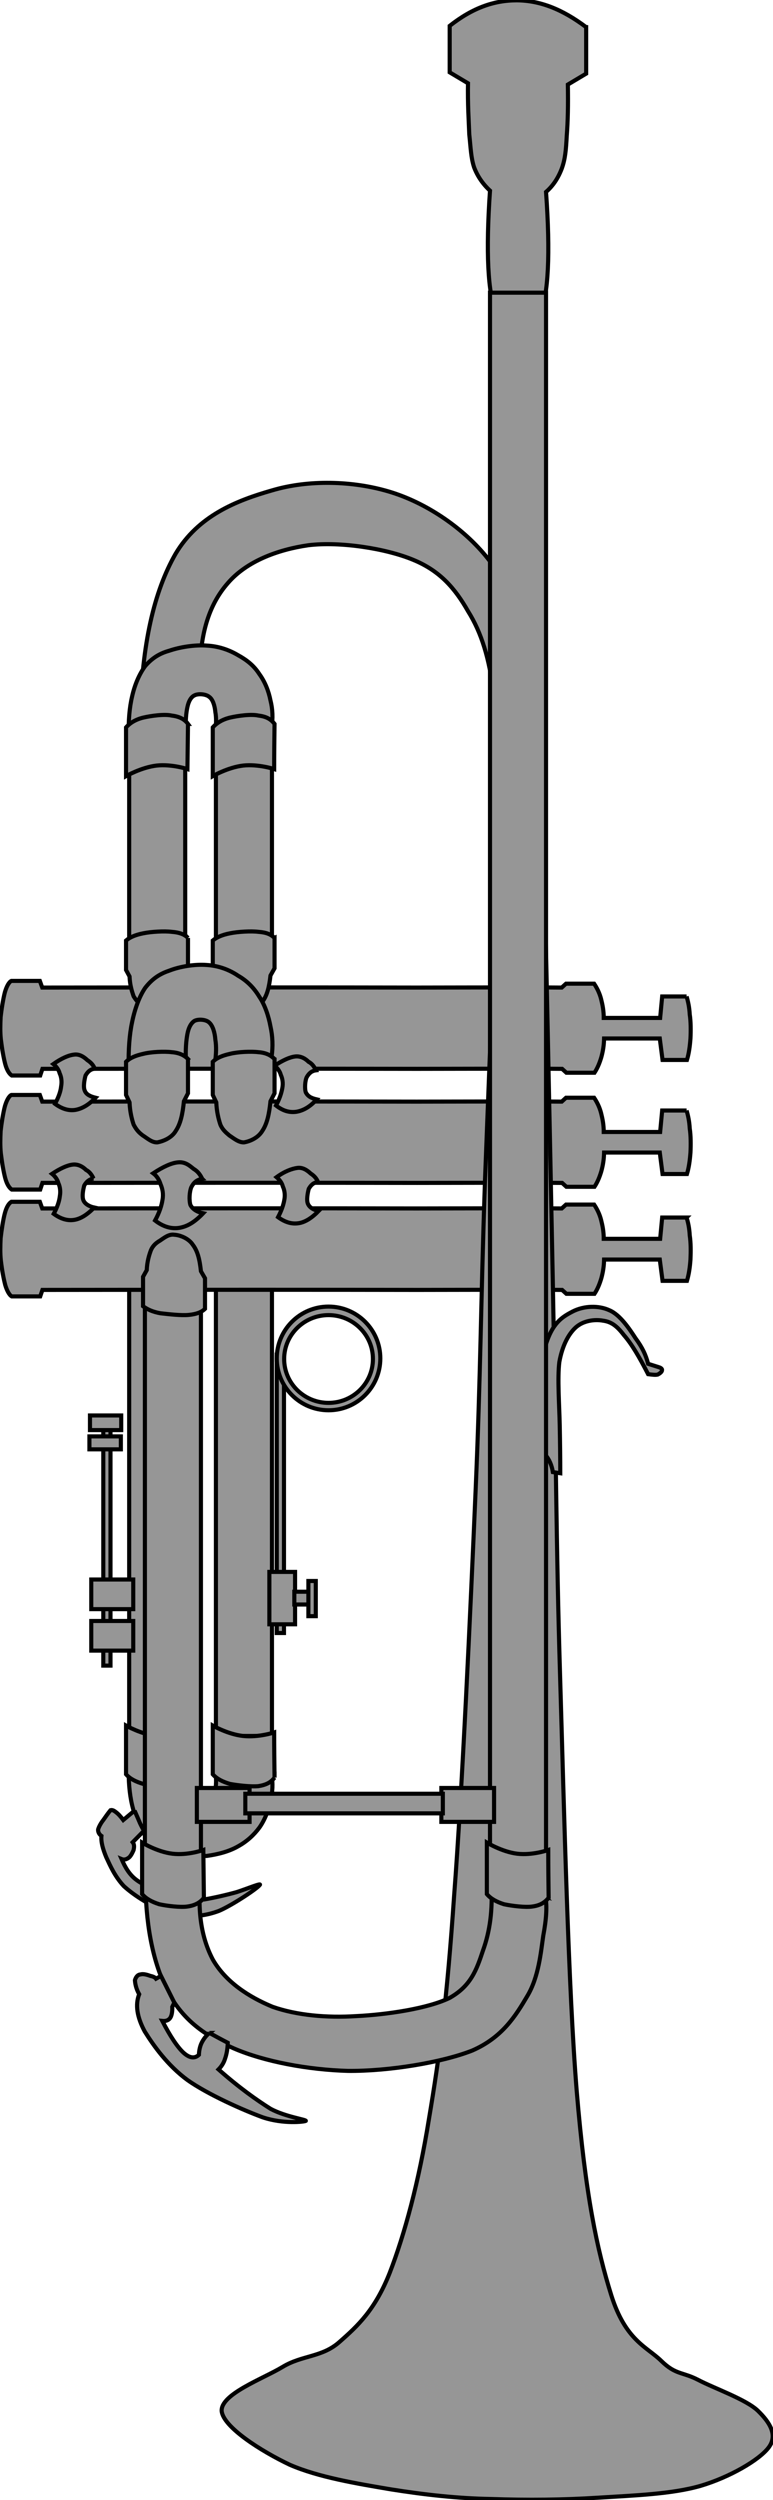 <?xml version="1.0" encoding="UTF-8" standalone="no"?>
<!-- Created with Inkscape (http://www.inkscape.org/) -->

<svg
   xmlns:dc="http://purl.org/dc/elements/1.1/"
   xmlns:cc="http://creativecommons.org/ns#"
   xmlns:rdf="http://www.w3.org/1999/02/22-rdf-syntax-ns#"
   xmlns:svg="http://www.w3.org/2000/svg"
   xmlns="http://www.w3.org/2000/svg"
   xmlns:sodipodi="http://sodipodi.sourceforge.net/DTD/sodipodi-0.dtd"
   xmlns:inkscape="http://www.inkscape.org/namespaces/inkscape"
   version="1.0"
   width="150.47"
   height="486.089"
   viewBox="0 0 150.47 486.089"
   id="Layer_1"
   xml:space="preserve"
   inkscape:version="0.48.0 r9654"
   sodipodi:docname="trumpet.svg"><sodipodi:namedview
   pagecolor="#ffffff"
   bordercolor="#666666"
   borderopacity="1"
   objecttolerance="10"
   gridtolerance="10"
   guidetolerance="10"
   inkscape:pageopacity="0"
   inkscape:pageshadow="2"
   inkscape:window-width="1218"
   inkscape:window-height="778"
   id="namedview117"
   showgrid="false"
   fit-margin-top="0"
   fit-margin-left="0"
   fit-margin-right="0"
   fit-margin-bottom="0"
   inkscape:zoom="1.0493805"
   inkscape:cx="6.6162339"
   inkscape:cy="247.9584"
   inkscape:window-x="1272"
   inkscape:window-y="495"
   inkscape:window-maximized="1"
   inkscape:current-layer="Layer_1" /><defs
   id="defs228" />


<g
   id="g5"
   transform="matrix(0,1,-1,0,150.425,0.044)"
   style="fill:#969696;fill-opacity:1;stroke:#000000;stroke-opacity:1;stroke-width:0.8;stroke-miterlimit:4;stroke-dasharray:none">
	<path
   d="m 129.906,111.491 c -7.164,-0.144 -12.6,-1.907 -16.596,-5.436 -4.212,-3.636 -6.48,-9.648 -7.344,-15.66 -0.756,-6.228 0.648,-15.156 2.844,-20.411 2.124,-5.184 5.544,-8.136 9.972,-10.656 4.248,-2.664 9.216,-4.14 15.876,-4.968 6.624,-0.9 14.616,-1.116 23.976,-0.504 l 0,0 -2.376,-7.344 0,0 c -10.656,-1.08 -19.944,-0.936 -28.008,0.72 -8.208,1.512 -14.904,4.212 -20.376,8.784 -5.544,4.644 -10.26,11.664 -12.348,18.72 -2.088,7.02 -2.34,15.623 -0.216,22.751 1.98,6.948 4.932,14.364 12.312,18.757 7.344,4.212 17.604,6.552 31.32,6.876 l 0,0 c -2.988,-3.852 -6.012,-7.74 -9.036,-11.629 l 0,0 z"
   style="fill-rule:evenodd;stroke:#000000;stroke-width:0.8;stroke-miterlimit:4;fill:#969696;fill-opacity:1;stroke-opacity:1;stroke-dasharray:none"
   id="path7"
   inkscape:connector-curvature="0" />
	<path
   d="m 5.238,36.324 9.036,0 2.124,3.564 0,0 c 3.96,-0.072 7.236,0 9.972,0.216 2.7,0.144 4.5,0.288 6.372,0.972 1.8,0.684 3.312,1.656 4.536,3.06 l 0,0 c 12.06,-0.864 19.944,-0.468 23.94,1.188 3.852,1.584 3.816,6.84 -0.252,8.532 -4.104,1.62 -11.988,2.016 -23.94,1.188 l 0,0 c -1.224,1.332 -2.736,2.412 -4.536,3.096 -1.872,0.612 -3.672,0.648 -6.372,0.936 -2.736,0.108 -6.012,0.324 -9.972,0.252 l 0,0 -2.124,3.564 -9.036,0 0,0 C 1.53,58.5 0.018,54.324 0.018,49.824 c 0.036,-4.536 1.728,-8.856 5.22,-13.5 l 0,0 z"
   style="fill-rule:evenodd;stroke:#000000;stroke-width:0.8;stroke-miterlimit:4;fill:#969696;fill-opacity:1;stroke-opacity:1;stroke-dasharray:none"
   id="path9"
   inkscape:connector-curvature="0" />
	<polygon
   points="246.295,97.487 246.295,97.487 337.482,97.487 337.482,108.396 246.295,108.396 "
   style="fill-rule:evenodd;stroke:#000000;stroke-width:0.8;stroke-miterlimit:4;fill:#969696;fill-opacity:1;stroke-opacity:1;stroke-dasharray:none"
   id="polygon11" />
	<polygon
   points="246.295,114.372 246.295,114.372 337.482,114.372 337.482,125.279 246.295,125.279 "
   style="fill-rule:evenodd;stroke:#000000;stroke-width:0.8;stroke-miterlimit:4;fill:#969696;fill-opacity:1;stroke-opacity:1;stroke-dasharray:none"
   id="polygon13" />
	<path
   d="m 344.934,97.56 c 1.764,-0.288 3.457,-0.216 5.221,0.216 1.691,0.36 3.635,1.08 5.148,2.16 1.402,1.044 2.664,2.376 3.635,4.141 0.973,1.691 1.549,3.779 1.873,6.119 0.035,2.269 -0.289,5.221 -0.973,7.309 -0.684,1.943 -1.584,3.348 -2.988,4.644 -1.619,1.116 -3.635,2.017 -5.904,2.557 -2.303,0.54 -4.824,0.72 -7.703,0.684 l 0,0 0.9,-11.16 0,0 c 1.943,0.108 3.563,-0.036 4.715,-0.288 1.189,-0.252 1.908,-0.756 2.305,-1.368 0.287,-0.756 0.18,-2.268 -0.324,-2.88 -0.576,-0.684 -1.836,-1.08 -2.951,-1.188 -1.225,-0.216 -2.557,-0.181 -4.141,0.107 l 0,0 c 0.396,-3.674 0.79,-7.345 1.187,-11.053 l 0,0 z"
   style="fill-rule:evenodd;stroke:#000000;stroke-width:0.8;stroke-miterlimit:4;fill:#969696;fill-opacity:1;stroke-opacity:1;stroke-dasharray:none"
   id="path15"
   inkscape:connector-curvature="0" />
	<path
   d="m 345.582,96.983 c 0.9,0.685 1.404,1.584 1.656,3.132 0.145,1.404 -0.145,3.996 -0.432,5.545 -0.434,1.476 -1.008,2.592 -1.873,3.348 l 0,0 -9.467,0 0,0 c 0,0 1.691,-2.916 2.016,-5.904 0.325,-2.988 -0.684,-6.048 -0.684,-6.048 l 0,0 c 2.917,0 5.833,-0.036 8.784,-0.073 l 0,0 z"
   style="fill-rule:evenodd;stroke:#000000;stroke-width:0.8;stroke-miterlimit:4;fill:#969696;fill-opacity:1;stroke-opacity:1;stroke-dasharray:none"
   id="path17"
   inkscape:connector-curvature="0" />
	<path
   d="m 345.582,113.832 c 0.9,0.647 1.404,1.655 1.656,3.168 0.145,1.403 -0.145,3.996 -0.432,5.544 -0.434,1.476 -1.008,2.592 -1.873,3.348 l 0,0 -9.467,0 0,0 c 0,0 1.691,-2.952 2.016,-5.939 0.324,-2.988 -0.684,-6.013 -0.684,-6.013 l 0,0 c 2.917,-0.037 5.833,-0.072 8.784,-0.108 l 0,0 z"
   style="fill-rule:evenodd;stroke:#000000;stroke-width:0.8;stroke-miterlimit:4;fill:#969696;fill-opacity:1;stroke-opacity:1;stroke-dasharray:none"
   id="path19"
   inkscape:connector-curvature="0" />
	<polygon
   points="263.357,95.147 263.357,95.147 317.467,95.147 317.467,96.552 263.357,96.552 "
   style="fill-rule:evenodd;stroke:#000000;stroke-width:0.8;stroke-miterlimit:4;fill:#969696;fill-opacity:1;stroke-opacity:1;stroke-dasharray:none"
   id="polygon21" />
	<polygon
   points="305.586,92.987 305.586,92.987 315.773,92.987 315.773,97.991 305.586,97.991 "
   style="fill-rule:evenodd;stroke:#000000;stroke-width:0.8;stroke-miterlimit:4;fill:#969696;fill-opacity:1;stroke-opacity:1;stroke-dasharray:none"
   id="polygon23" />
	<polygon
   points="309.438,89.892 309.438,89.892 311.922,89.892 311.922,93.132 309.438,93.132 "
   style="fill-rule:evenodd;stroke:#000000;stroke-width:0.8;stroke-miterlimit:4;fill:#969696;fill-opacity:1;stroke-opacity:1;stroke-dasharray:none"
   id="polygon25" />
	<polygon
   points="307.35,88.956 307.35,88.956 314.189,88.956 314.189,90.396 307.35,90.396 "
   style="fill-rule:evenodd;stroke:#000000;stroke-width:0.8;stroke-miterlimit:4;fill:#969696;fill-opacity:1;stroke-opacity:1;stroke-dasharray:none"
   id="polygon27" />
	<path
   d="m 351.99,124.235 1.836,2.196 0,0 c -0.684,0.504 -1.188,0.972 -1.512,1.404 -0.324,0.396 -0.504,0.756 -0.396,1.08 l 0,0 c 0.611,0.504 1.297,0.972 1.908,1.403 0.539,0.433 1.295,0.864 1.836,1.009 0.469,0.035 0.936,-0.181 1.26,-0.648 l 0,0 c 1.152,0.108 2.484,-0.252 4.141,-0.936 1.691,-0.792 3.707,-1.656 5.615,-3.421 1.691,-1.871 3.348,-4.428 4.824,-7.668 l 0,0 c 1.477,-0.252 2.125,-0.792 2.34,-1.332 0.037,-0.684 -0.359,-1.367 -1.584,-2.34 l 0,0 c 0.432,-2.304 0.18,-4.644 -0.756,-7.164 -1.08,-2.556 -4.32,-7.416 -5.004,-7.92 -0.611,-0.647 0.756,2.592 1.332,4.429 0.504,1.764 1.115,4.428 1.439,6.336 0.145,1.8 0,3.348 -0.432,4.644 l 0,0 -8.424,-1.584 -1.008,3.6 8.027,1.513 0,0 c -0.287,2.016 -0.936,3.636 -1.943,5.004 -1.007,1.368 -2.412,2.196 -4.068,2.916 l 0,0 c 0.18,-0.433 0.072,-0.9 -0.18,-1.26 -0.289,-0.54 -1.188,-0.9 -1.584,-1.08 -0.541,-0.108 -1.045,-0.181 -1.512,0.18 l 0,0 -2.232,-2.196 0,0 c -0.324,0.181 -0.756,0.433 -1.439,0.756 -0.685,0.287 -1.511,0.648 -2.484,1.079 l 0,0 z"
   style="fill-rule:evenodd;stroke:#000000;stroke-width:0.8;stroke-miterlimit:4;fill:#969696;fill-opacity:1;stroke-opacity:1;stroke-dasharray:none"
   id="path29"
   inkscape:connector-curvature="0" />
	<polygon
   points="276.102,128.916 276.102,128.916 323.803,128.916 323.803,130.319 276.102,130.319 "
   style="fill-rule:evenodd;stroke:#000000;stroke-width:0.8;stroke-miterlimit:4;fill:#969696;fill-opacity:1;stroke-opacity:1;stroke-dasharray:none"
   id="polygon31" />
	<polygon
   points="315.127,124.487 315.127,124.487 320.887,124.487 320.887,132.66 315.127,132.66 "
   style="fill-rule:evenodd;stroke:#000000;stroke-width:0.8;stroke-miterlimit:4;fill:#969696;fill-opacity:1;stroke-opacity:1;stroke-dasharray:none"
   id="polygon33" />
	<polygon
   points="275.166,126.828 275.166,126.828 278.01,126.828 278.01,132.912 275.166,132.912 "
   style="fill-rule:evenodd;stroke:#000000;stroke-width:0.8;stroke-miterlimit:4;fill:#969696;fill-opacity:1;stroke-opacity:1;stroke-dasharray:none"
   id="polygon35" />
	<polygon
   points="279.234,126.899 279.234,126.899 281.754,126.899 281.754,133.02 279.234,133.02 "
   style="fill-rule:evenodd;stroke:#000000;stroke-width:0.8;stroke-miterlimit:4;fill:#969696;fill-opacity:1;stroke-opacity:1;stroke-dasharray:none"
   id="polygon37" />
	<polygon
   points="307.063,124.487 307.063,124.487 312.822,124.487 312.822,132.66 307.063,132.66 "
   style="fill-rule:evenodd;stroke:#000000;stroke-width:0.8;stroke-miterlimit:4;fill:#969696;fill-opacity:1;stroke-opacity:1;stroke-dasharray:none"
   id="polygon39" />
	<path
   d="m 193.698,16.776 0,4.752 4.176,0.396 0,10.98 0,0 c -1.404,0 -2.484,0.216 -3.636,0.504 -1.152,0.288 -2.16,0.792 -3.024,1.368 l 0,0 0,5.472 0.756,0.828 0,0 c -0.036,2.052 -0.036,11.232 0,28.224 -0.036,16.992 -0.036,40.967 0,72.9 l 0,0 -1.296,0.468 0,5.544 0,0 c 0.216,0.468 1.08,0.936 2.196,1.26 1.224,0.324 3.204,0.648 4.824,0.828 1.584,0.072 2.844,0.107 4.32,-0.036 l 0,0 c 2.016,-0.252 3.636,-0.54 4.86,-0.864 1.188,-0.323 1.872,-0.792 2.196,-1.26 l 0,0 0,-5.544 -1.296,-0.432 0,0 c -0.036,-32.04 -0.036,-55.836 0,-72.936 -0.036,-16.992 -0.036,-26.172 0,-28.224 l 0,0 0.756,-0.828 0,-5.472 0,0 c -0.936,-0.612 -1.944,-1.008 -3.024,-1.332 -1.188,-0.324 -2.268,-0.504 -3.636,-0.54 l 0,0 0,-10.836 4.176,-0.54 0,-4.752 0,0 c -1.296,-0.396 -2.736,-0.576 -4.176,-0.684 -1.512,-0.072 -3.348,-0.072 -4.68,0.144 -1.404,0.072 -2.52,0.324 -3.492,0.612 l 0,0 z"
   style="fill-rule:evenodd;stroke:#000000;stroke-width:0.8;stroke-miterlimit:4;fill:#969696;fill-opacity:1;stroke-opacity:1;stroke-dasharray:none"
   id="path41"
   inkscape:connector-curvature="0" />
	
	
	
	
	
	
	
	
	
	
	
	
	
	
	
	
	
	
	
	<path
   d="m 215.874,16.776 0,4.752 4.176,0.396 0,10.98 0,0 c -1.404,0 -2.484,0.216 -3.636,0.504 -1.152,0.288 -2.16,0.792 -3.024,1.368 l 0,0 0,5.472 0.756,0.828 0,0 c -0.036,2.052 -0.036,11.232 0,28.224 -0.036,16.992 -0.036,40.967 0,72.9 l 0,0 -1.296,0.468 0,5.544 0,0 c 0.216,0.468 1.08,0.936 2.196,1.26 1.224,0.324 3.204,0.648 4.824,0.828 1.584,0.072 2.844,0.107 4.32,-0.036 l 0,0 c 2.016,-0.252 3.636,-0.54 4.86,-0.864 1.188,-0.323 1.872,-0.792 2.196,-1.26 l 0,0 0,-5.544 -1.296,-0.432 0,0 c -0.036,-32.04 -0.036,-55.836 0,-72.936 -0.036,-16.992 -0.036,-26.172 0,-28.224 l 0,0 0.756,-0.828 0,-5.472 0,0 c -0.936,-0.612 -1.944,-1.008 -3.024,-1.332 -1.188,-0.324 -2.268,-0.504 -3.636,-0.54 l 0,0 0,-10.836 4.176,-0.54 0,-4.752 0,0 c -1.296,-0.396 -2.736,-0.576 -4.176,-0.684 -1.512,-0.072 -3.348,-0.072 -4.68,0.144 -1.404,0.072 -2.52,0.324 -3.492,0.612 l 0,0 z"
   style="fill-rule:evenodd;stroke:#000000;stroke-width:0.8;stroke-miterlimit:4;fill:#969696;fill-opacity:1;stroke-opacity:1;stroke-dasharray:none"
   id="path81"
   inkscape:connector-curvature="0" />
	
	
	
	
	
	
	
	
	
	
	
	
	
	
	
	
	
	
	
	<path
   d="m 236.682,16.776 0,4.752 4.14,0.396 0,10.98 0,0 c -1.404,0 -2.484,0.216 -3.636,0.504 -1.152,0.288 -2.16,0.792 -3.024,1.368 l 0,0 0,5.472 0.756,0.828 0,0 c -0.036,2.052 -0.036,11.232 0,28.224 -0.036,16.992 -0.036,40.967 0,72.9 l 0,0 -1.296,0.468 0,5.544 0,0 c 0.288,0.468 0.972,0.936 2.196,1.26 1.152,0.324 3.276,0.648 4.86,0.828 1.512,0.072 2.952,0.107 4.32,-0.036 l 0,0 c 2.088,-0.252 3.564,-0.54 4.824,-0.864 1.08,-0.323 1.943,-0.792 2.195,-1.26 l 0,0 0,-5.544 -1.26,-0.432 0,0 c -0.035,-32.04 -0.035,-55.836 0,-72.936 -0.035,-16.992 -0.035,-26.172 0,-28.224 l 0,0 0.756,-0.828 0,-5.472 0,0 c -0.936,-0.612 -1.943,-1.008 -3.023,-1.332 -1.188,-0.324 -2.268,-0.504 -3.637,-0.54 l 0,0 0,-10.836 4.141,-0.54 0,-4.752 0,0 c -1.332,-0.396 -2.664,-0.576 -4.141,-0.684 -1.656,-0.072 -3.275,-0.072 -4.715,0.144 -1.404,0.072 -2.556,0.324 -3.456,0.612 l 0,0 z"
   style="fill-rule:evenodd;stroke:#000000;stroke-width:0.8;stroke-miterlimit:4;fill:#969696;fill-opacity:1;stroke-opacity:1;stroke-dasharray:none"
   id="path121"
   inkscape:connector-curvature="0" />
	
	
	
	
	
	
	
	
	
	
	
	
	
	
	
	
	
	
	
	<path
   d="m 229.77,88.523 c -0.684,0.288 -1.188,0.721 -1.656,1.44 -0.54,0.576 -1.224,1.476 -1.08,2.556 0.144,1.08 0.648,2.484 1.8,4.068 l 0,0 c 0.468,-0.54 1.08,-1.044 1.836,-1.225 0.684,-0.323 1.584,-0.468 2.556,-0.287 1.008,0.18 2.088,0.539 3.384,1.224 l 0,0 c 0.972,-1.332 1.368,-2.592 1.188,-3.924 -0.18,-1.368 -1.08,-2.7 -2.412,-3.996 l 0,0 c -0.144,1.008 -0.684,1.8 -1.332,2.088 -0.72,0.36 -2.304,0.036 -2.952,-0.145 -0.684,-0.394 -1.224,-0.898 -1.332,-1.799 l 0,0 z"
   style="fill-rule:evenodd;stroke:#000000;stroke-width:0.8;stroke-miterlimit:4;fill:#969696;fill-opacity:1;stroke-opacity:1;stroke-dasharray:none"
   id="path161"
   inkscape:connector-curvature="0" />
	<path
   d="m 208.062,88.92 c -0.612,0.288 -1.296,0.72 -1.656,1.439 -0.576,0.576 -1.152,1.477 -1.044,2.557 0.108,1.08 0.756,2.483 1.8,4.067 l 0,0 c 0.432,-0.54 1.08,-1.044 1.8,-1.224 0.684,-0.324 1.584,-0.468 2.556,-0.288 1.008,0.18 2.088,0.54 3.384,1.224 l 0,0 c 1.044,-1.332 1.404,-2.592 1.224,-3.924 -0.216,-1.368 -0.972,-2.7 -2.412,-3.996 l 0,0 c -0.252,1.116 -0.612,1.729 -1.368,2.124 -0.72,0.252 -2.304,0.145 -2.952,-0.18 -0.684,-0.396 -1.224,-0.9 -1.332,-1.799 l 0,0 z"
   style="fill-rule:evenodd;stroke:#000000;stroke-width:0.8;stroke-miterlimit:4;fill:#969696;fill-opacity:1;stroke-opacity:1;stroke-dasharray:none"
   id="path163"
   inkscape:connector-curvature="0" />
	<path
   d="m 229.086,132.228 c -0.612,0.288 -1.296,0.72 -1.656,1.44 -0.576,0.576 -1.152,1.476 -1.044,2.556 0.108,1.08 0.756,2.484 1.8,4.068 l 0,0 c 0.432,-0.54 1.08,-1.044 1.8,-1.225 0.684,-0.323 1.584,-0.468 2.556,-0.288 0.972,0.108 2.16,0.505 3.42,1.188 l 0,0 c 0.972,-1.332 1.368,-2.628 1.188,-3.888 -0.18,-1.368 -1.08,-2.7 -2.412,-3.996 l 0,0 c -0.216,1.008 -0.72,1.8 -1.368,2.088 -0.792,0.359 -2.232,0.036 -2.916,-0.145 -0.684,-0.394 -1.188,-0.898 -1.368,-1.798 l 0,0 z"
   style="fill-rule:evenodd;stroke:#000000;stroke-width:0.8;stroke-miterlimit:4;fill:#969696;fill-opacity:1;stroke-opacity:1;stroke-dasharray:none"
   id="path165"
   inkscape:connector-curvature="0" />
	<path
   d="m 207.738,131.976 c -0.684,0.288 -1.188,0.72 -1.656,1.44 -0.54,0.575 -1.224,1.476 -1.08,2.556 0.108,1.08 0.72,2.484 1.836,4.068 l 0,0 c 0.432,-0.54 1.08,-1.044 1.8,-1.225 0.684,-0.324 1.584,-0.468 2.556,-0.288 1.008,0.108 2.088,0.504 3.384,1.188 l 0,0 c 0.972,-1.332 1.368,-2.628 1.188,-3.888 -0.216,-1.368 -1.008,-2.7 -2.376,-3.996 l 0,0 c -0.252,1.008 -0.612,1.8 -1.368,2.088 -0.72,0.359 -2.304,0.036 -2.952,-0.145 -0.684,-0.394 -1.224,-0.898 -1.332,-1.798 l 0,0 z"
   style="fill-rule:evenodd;stroke:#000000;stroke-width:0.8;stroke-miterlimit:4;fill:#969696;fill-opacity:1;stroke-opacity:1;stroke-dasharray:none"
   id="path167"
   inkscape:connector-curvature="0" />
	<path
   d="m 229.158,111.06 c -0.792,0.396 -1.44,0.828 -1.944,1.692 -0.612,0.756 -1.404,1.62 -1.26,3.023 0.108,1.261 0.864,2.916 2.124,4.824 l 0,0 c 0.54,-0.72 1.26,-1.152 2.16,-1.439 0.828,-0.36 1.836,-0.576 3.024,-0.36 1.152,0.18 2.484,0.612 3.996,1.439 l 0,0 c 1.224,-1.584 1.656,-3.132 1.44,-4.644 -0.252,-1.656 -1.152,-3.096 -2.844,-4.716 l 0,0 c -0.252,1.224 -0.792,2.052 -1.62,2.483 -0.972,0.288 -2.592,0.181 -3.456,-0.18 -0.9,-0.466 -1.44,-1.042 -1.62,-2.122 l 0,0 z"
   style="fill-rule:evenodd;stroke:#000000;stroke-width:0.8;stroke-miterlimit:4;fill:#969696;fill-opacity:1;stroke-opacity:1;stroke-dasharray:none"
   id="path169"
   inkscape:connector-curvature="0" />
	<path
   d="m 139.95,45.108 -1.008,7.2 0,0 c 35.424,1.548 64.98,2.736 90.468,3.708 25.271,0.864 37.152,0.828 60.516,1.836 23.363,1.008 57.996,2.592 78.625,4.176 20.375,1.404 30.996,2.808 43.379,4.896 12.313,1.98 22.465,4.752 29.916,7.632 7.201,2.843 10.332,6.228 13.428,9.755 3.061,3.42 2.557,7.272 4.896,11.124 2.305,3.816 5.256,12.024 8.568,11.844 3.131,-0.323 7.813,-7.703 10.439,-13.248 2.449,-5.615 3.672,-13.104 4.789,-19.691 1.043,-6.552 1.764,-12.996 1.871,-19.476 l 0,0 C 486.089,47.7 486.017,40.86 485.585,33.984 485.153,27.108 484.901,19.62 483.28,14.04 481.626,8.46 478.313,2.7 475.864,0.828 c -2.447,-1.872 -4.967,-0.216 -7.199,2.088 -2.195,2.304 -4.32,8.424 -5.977,11.592 -1.619,3.132 -0.936,4.356 -3.707,7.2 -2.771,2.844 -3.961,6.948 -12.744,9.72 -8.855,2.772 -19.477,5.04 -39.672,6.732 -20.305,1.656 -54.396,2.448 -80.748,3.24 -26.316,0.792 -44.748,0.792 -75.961,1.404 -31.282,0.612 -67.282,1.368 -109.906,2.304 l 0,0 z"
   style="fill-rule:evenodd;stroke:#000000;stroke-width:0.8;stroke-miterlimit:4;fill:#969696;fill-opacity:1;stroke-opacity:1;stroke-dasharray:none"
   id="path171"
   inkscape:connector-curvature="0" />
	<path
   d="m 265.77,22.212 -0.648,2.052 0,0 c -1.691,0.432 -3.168,1.116 -4.967,2.448 -1.836,1.188 -4.572,3.024 -5.436,5.076 -0.973,2.088 -0.9,4.932 0.215,7.128 1.08,2.088 2.197,3.96 6.66,5.328 4.465,1.26 10.908,2.052 19.729,2.376 l 0,0 c 0.252,-1.008 0.791,-1.872 1.619,-2.448 0.793,-0.648 1.873,-1.152 3.24,-1.368 l 0,0 0.217,-1.44 0,0 c -2.736,0 -5.832,0.036 -9.432,0.108 -3.709,0.072 -9.072,0.468 -12.205,0.072 -3.168,-0.576 -5.4,-1.764 -6.695,-3.168 -1.369,-1.512 -1.621,-3.744 -1.332,-5.328 0.215,-1.584 0.971,-2.664 2.807,-4.068 1.766,-1.548 4.248,-2.988 7.598,-4.716 l 0,0 c 0.107,-0.864 0.18,-1.44 0.072,-1.872 -0.254,-0.504 -0.576,-0.828 -0.828,-0.828 -0.218,-0.072 -0.47,0.144 -0.614,0.648 l 0,0 z"
   style="fill-rule:evenodd;stroke:#000000;stroke-width:0.8;stroke-miterlimit:4;fill:#969696;fill-opacity:1;stroke-opacity:1;stroke-dasharray:none"
   id="path173"
   inkscape:connector-curvature="0" />
	<polygon
   points="147.654,97.487 147.654,97.487 183.942,97.487 183.942,108.396 147.654,108.396 "
   style="fill-rule:evenodd;stroke:#000000;stroke-width:0.8;stroke-miterlimit:4;fill:#969696;fill-opacity:1;stroke-opacity:1;stroke-dasharray:none"
   id="polygon175" />
	<path
   d="m 182.322,96.983 c -0.684,0.685 -1.08,1.584 -1.188,3.132 -0.18,1.404 -0.036,3.996 0.288,5.545 0.288,1.476 0.756,2.592 1.404,3.348 l 0,0 5.724,0 1.26,-0.685 0,0 c 1.656,-0.071 2.808,-0.432 3.852,-0.792 0.828,-0.396 1.404,-1.079 1.872,-1.764 0.432,-0.828 1.296,-1.836 1.188,-2.88 -0.18,-1.152 -0.792,-2.7 -1.98,-3.528 -1.224,-0.936 -2.88,-1.332 -5.112,-1.584 l 0,0 -1.404,-0.792 0,0 c -1.944,0 -3.924,0 -5.904,0 l 0,0 z"
   style="fill-rule:evenodd;stroke:#000000;stroke-width:0.8;stroke-miterlimit:4;fill:#969696;fill-opacity:1;stroke-opacity:1;stroke-dasharray:none"
   id="path177"
   inkscape:connector-curvature="0" />
	<polygon
   points="147.654,114.372 147.654,114.372 183.942,114.372 183.942,125.279 147.654,125.279 "
   style="fill-rule:evenodd;stroke:#000000;stroke-width:0.8;stroke-miterlimit:4;fill:#969696;fill-opacity:1;stroke-opacity:1;stroke-dasharray:none"
   id="polygon179" />
	<path
   d="m 182.322,113.832 c -0.684,0.647 -1.08,1.655 -1.188,3.168 -0.18,1.403 -0.036,3.996 0.288,5.544 0.288,1.476 0.756,2.592 1.404,3.348 l 0,0 5.724,0 1.26,-0.684 0,0 c 1.656,-0.072 2.808,-0.433 3.852,-0.792 0.828,-0.504 1.404,-1.009 1.872,-1.801 0.432,-0.863 1.296,-1.764 1.188,-2.844 -0.18,-1.116 -0.792,-2.771 -1.98,-3.563 -1.224,-0.937 -2.88,-1.332 -5.112,-1.584 l 0,0 -1.404,-0.792 0,0 c -1.944,0 -3.924,0 -5.904,0 l 0,0 z"
   style="fill-rule:evenodd;stroke:#000000;stroke-width:0.8;stroke-miterlimit:4;fill:#969696;fill-opacity:1;stroke-opacity:1;stroke-dasharray:none"
   id="path181"
   inkscape:connector-curvature="0" />
	<path
   d="m 141.39,97.56 c -1.764,-0.288 -3.564,-0.216 -5.256,0.216 -1.836,0.36 -3.636,1.08 -5.112,2.16 -1.62,1.044 -2.7,2.376 -3.672,4.141 -1.008,1.691 -1.764,3.779 -1.872,6.119 -0.18,2.269 0.288,5.221 1.008,7.309 0.54,1.943 1.476,3.348 2.952,4.644 1.512,1.116 3.528,2.017 5.904,2.557 2.268,0.54 4.788,0.72 7.704,0.684 l 0,0 -0.864,-11.16 0,0 c -2.052,0.108 -3.636,-0.036 -4.752,-0.288 -1.224,-0.252 -1.98,-0.756 -2.268,-1.368 -0.396,-0.756 -0.252,-2.268 0.288,-2.88 0.468,-0.684 1.728,-1.08 2.952,-1.188 1.188,-0.216 2.52,-0.181 4.14,0.107 l 0,0 c -0.36,-3.674 -0.756,-7.345 -1.152,-11.053 l 0,0 z"
   style="fill-rule:evenodd;stroke:#000000;stroke-width:0.8;stroke-miterlimit:4;fill:#969696;fill-opacity:1;stroke-opacity:1;stroke-dasharray:none"
   id="path183"
   inkscape:connector-curvature="0" />
	<path
   d="m 140.706,96.983 c -0.9,0.685 -1.44,1.584 -1.62,3.132 -0.324,1.404 0.036,3.996 0.396,5.545 0.36,1.476 1.044,2.592 1.908,3.348 l 0,0 9.468,0 0,0 c 0,0 -1.692,-2.916 -2.052,-5.904 -0.324,-2.988 0.684,-6.048 0.684,-6.048 l 0,0 c -2.916,0 -5.832,-0.036 -8.784,-0.073 l 0,0 z"
   style="fill-rule:evenodd;stroke:#000000;stroke-width:0.8;stroke-miterlimit:4;fill:#969696;fill-opacity:1;stroke-opacity:1;stroke-dasharray:none"
   id="path185"
   inkscape:connector-curvature="0" />
	<path
   d="m 140.706,113.832 c -0.9,0.647 -1.44,1.655 -1.62,3.168 -0.324,1.403 0.036,3.996 0.396,5.544 0.36,1.476 1.044,2.592 1.908,3.348 l 0,0 9.468,0 0,0 c 0,0 -1.692,-2.952 -2.052,-5.939 -0.324,-2.988 0.684,-6.013 0.684,-6.013 l 0,0 c -2.916,-0.037 -5.832,-0.072 -8.784,-0.108 l 0,0 z"
   style="fill-rule:evenodd;stroke:#000000;stroke-width:0.8;stroke-miterlimit:4;fill:#969696;fill-opacity:1;stroke-opacity:1;stroke-dasharray:none"
   id="path187"
   inkscape:connector-curvature="0" />
	<path
   d="m 205.434,97.56 c -1.98,-0.288 -3.996,-0.216 -5.904,0.216 -1.98,0.36 -4.176,1.08 -5.76,2.16 -1.728,1.044 -3.096,2.376 -4.104,4.141 -1.152,1.691 -1.944,3.779 -2.088,6.119 -0.18,2.269 0.288,5.221 1.116,7.309 0.648,1.943 1.656,3.348 3.312,4.644 1.62,1.116 4.032,2.017 6.66,2.557 2.52,0.54 5.4,0.72 8.64,0.684 l 0,0 -1.008,-11.16 0,0 c -2.268,0.108 -3.996,-0.036 -5.328,-0.288 -1.332,-0.252 -2.124,-0.756 -2.52,-1.368 -0.396,-0.756 -0.288,-2.268 0.324,-2.88 0.612,-0.684 1.908,-1.08 3.312,-1.188 1.332,-0.216 2.844,-0.181 4.68,0.107 l 0,0 c -0.432,-3.674 -0.864,-7.345 -1.332,-11.053 l 0,0 z"
   style="fill-rule:evenodd;stroke:#000000;stroke-width:0.8;stroke-miterlimit:4;fill:#969696;fill-opacity:1;stroke-opacity:1;stroke-dasharray:none"
   id="path189"
   inkscape:connector-curvature="0" />
	<path
   d="m 205.866,96.983 c -0.684,0.685 -1.224,1.584 -1.332,3.132 -0.18,1.404 -0.072,3.996 0.324,5.545 0.324,1.476 0.792,2.592 1.548,3.348 l 0,0 6.444,0 1.44,-0.685 0,0 c 1.8,-0.071 3.24,-0.432 4.32,-0.792 0.972,-0.396 1.548,-1.079 2.124,-1.764 0.54,-0.828 1.404,-1.836 1.332,-2.88 -0.216,-1.152 -0.864,-2.7 -2.232,-3.528 -1.404,-0.936 -3.276,-1.332 -5.76,-1.584 l 0,0 -1.548,-0.792 0,0 c -2.196,0 -4.428,0 -6.66,0 l 0,0 z"
   style="fill-rule:evenodd;stroke:#000000;stroke-width:0.8;stroke-miterlimit:4;fill:#969696;fill-opacity:1;stroke-opacity:1;stroke-dasharray:none"
   id="path191"
   inkscape:connector-curvature="0" />
	<path
   d="m 205.866,113.832 c -0.684,0.647 -1.224,1.655 -1.332,3.168 -0.18,1.403 -0.072,3.996 0.324,5.544 0.324,1.476 0.792,2.592 1.548,3.348 l 0,0 6.444,0 1.44,-0.684 0,0 c 1.8,-0.072 3.24,-0.433 4.32,-0.792 0.972,-0.504 1.548,-1.009 2.124,-1.801 0.54,-0.863 1.404,-1.764 1.332,-2.844 -0.216,-1.116 -0.864,-2.771 -2.232,-3.563 -1.404,-0.937 -3.276,-1.332 -5.76,-1.584 l 0,0 -1.548,-0.792 0,0 c -2.196,0 -4.428,0 -6.66,0 l 0,0 z"
   style="fill-rule:evenodd;stroke:#000000;stroke-width:0.8;stroke-miterlimit:4;fill:#969696;fill-opacity:1;stroke-opacity:1;stroke-dasharray:none"
   id="path193"
   inkscape:connector-curvature="0" />
	<polygon
   points="56.862,44.136 56.862,44.136 361.891,44.136 361.891,55.044 56.862,55.044 "
   style="fill-rule:evenodd;stroke:#000000;stroke-width:0.8;stroke-miterlimit:4;fill:#969696;fill-opacity:1;stroke-opacity:1;stroke-dasharray:none"
   id="polygon195" />
	<polygon
   points="250.219,111.312 250.219,111.312 360.701,111.312 360.701,122.22 250.219,122.22 "
   style="fill-rule:evenodd;stroke:#000000;stroke-width:0.8;stroke-miterlimit:4;fill:#969696;fill-opacity:1;stroke-opacity:1;stroke-dasharray:none"
   id="polygon197" />
	<path
   d="m 254.43,110.52 c 0.648,0.648 1.045,1.656 1.188,3.168 0.145,1.44 -0.143,3.924 -0.322,5.508 -0.254,1.477 -0.758,2.557 -1.369,3.385 l 0,0 -5.725,0 -1.295,-0.721 0,0 c -1.621,-0.071 -2.844,-0.432 -3.816,-0.792 -0.972,-0.396 -1.512,-1.08 -1.908,-1.764 -0.576,-0.864 -1.332,-1.764 -1.152,-2.844 0.072,-1.116 0.72,-2.772 1.944,-3.564 1.224,-0.936 2.807,-1.332 5.147,-1.584 l 0,0 1.369,-0.792 0,0 c 1.98,0 3.958,0 5.939,0 l 0,0 z"
   style="fill-rule:evenodd;stroke:#000000;stroke-width:0.8;stroke-miterlimit:4;fill:#969696;fill-opacity:1;stroke-opacity:1;stroke-dasharray:none"
   id="path199"
   inkscape:connector-curvature="0" />
	<path
   d="m 368.803,44.244 c 1.836,-0.324 4.248,-0.18 7.523,0.432 3.131,0.468 8.027,0.864 11.771,3.132 3.781,2.232 7.992,4.824 10.549,10.692 2.34,5.94 4.031,16.272 3.959,24.191 -0.215,7.74 -1.799,16.236 -4.355,22.177 -2.557,5.796 -5.473,9.756 -10.691,12.708 -5.4,2.844 -12.205,4.355 -20.953,4.535 l 0,0 -1.764,-10.8 0,0 c 6.625,0.756 11.881,-0.072 16.164,-2.34 4.283,-2.484 7.199,-6.912 9.145,-11.628 1.656,-4.752 2.16,-10.548 1.799,-16.272 -0.287,-5.939 -1.475,-14.003 -3.563,-18.215 -2.34,-4.104 -5.4,-5.184 -9.182,-6.444 -3.779,-1.368 -7.883,-1.908 -12.852,-1.62 l 0,0 c 0.793,-3.492 1.622,-7.02 2.45,-10.548 l 0,0 z"
   style="fill-rule:evenodd;stroke:#000000;stroke-width:0.8;stroke-miterlimit:4;fill:#969696;fill-opacity:1;stroke-opacity:1;stroke-dasharray:none"
   id="path201"
   inkscape:connector-curvature="0" />
	<path
   d="m 368.945,43.632 c 0.865,0.684 1.477,1.584 1.693,3.132 0.215,1.404 -0.109,3.996 -0.434,5.544 -0.467,1.476 -1.078,2.592 -1.979,3.348 l 0,0 -10.008,0 0,0 c 0,0 1.799,-2.952 2.16,-5.904 0.359,-2.988 -0.721,-6.048 -0.721,-6.048 l 0,0 c 3.098,0 6.194,-0.036 9.289,-0.072 l 0,0 z"
   style="fill-rule:evenodd;stroke:#000000;stroke-width:0.8;stroke-miterlimit:4;fill:#969696;fill-opacity:1;stroke-opacity:1;stroke-dasharray:none"
   id="path203"
   inkscape:connector-curvature="0" />
	<path
   d="m 368.945,110.735 c 0.865,0.648 1.477,1.656 1.693,3.168 0.215,1.368 -0.109,4.032 -0.434,5.509 -0.467,1.476 -1.078,2.592 -1.979,3.348 l 0,0 -10.008,0 0,0 c 0,0 1.799,-2.916 2.16,-5.904 0.359,-2.987 -0.721,-6.012 -0.721,-6.012 l 0,0 c 3.098,-0.036 6.194,-0.073 9.289,-0.109 l 0,0 z"
   style="fill-rule:evenodd;stroke:#000000;stroke-width:0.8;stroke-miterlimit:4;fill:#969696;fill-opacity:1;stroke-opacity:1;stroke-dasharray:none"
   id="path205"
   inkscape:connector-curvature="0" />
	<polygon
   points="347.598,54.252 347.598,54.252 354.186,54.252 354.186,64.512 347.598,64.512 "
   style="fill-rule:evenodd;stroke:#000000;stroke-width:0.8;stroke-miterlimit:4;fill:#969696;fill-opacity:1;stroke-opacity:1;stroke-dasharray:none"
   id="polygon207" />
	<polygon
   points="347.598,101.844 347.598,101.844 354.186,101.844 354.186,112.104 347.598,112.104 "
   style="fill-rule:evenodd;stroke:#000000;stroke-width:0.8;stroke-miterlimit:4;fill:#969696;fill-opacity:1;stroke-opacity:1;stroke-dasharray:none"
   id="polygon209" />
	<polygon
   points="348.715,64.224 348.715,64.224 352.529,64.224 352.529,102.672 348.715,102.672 "
   style="fill-rule:evenodd;stroke:#000000;stroke-width:0.8;stroke-miterlimit:4;fill:#969696;fill-opacity:1;stroke-opacity:1;stroke-dasharray:none"
   id="polygon211" />
	<path
   d="m 395.227,109.655 c 0.504,0.648 1.188,1.152 1.908,1.513 0.646,0.323 1.475,0.504 2.34,0.54 l 0,0 c 0.791,0.828 0.646,1.836 -0.432,3.023 -1.117,1.188 -3.17,2.557 -6.156,4.104 l 0,0 c 0.07,-0.685 -0.109,-1.188 -0.541,-1.513 -0.432,-0.323 -1.26,-0.468 -2.195,-0.432 l 0,0 -0.828,-0.396 -5.184,2.592 0.539,0.972 0,0 c -0.252,0.18 -0.432,0.54 -0.539,1.08 -0.182,0.504 -0.469,1.332 -0.289,1.944 0.037,0.54 0.504,0.899 1.117,1.08 0.576,-0.036 1.584,-0.181 2.734,-0.828 l 0,0 c 2.018,0.792 4.43,0.432 7.236,-1.08 2.773,-1.729 6.625,-4.464 9.469,-8.353 2.771,-3.924 5.832,-10.8 7.236,-14.651 1.332,-3.996 0.863,-8.028 0.684,-8.353 -0.252,-0.18 -0.756,3.853 -2.34,6.84 -1.764,2.809 -4.176,6.192 -7.668,10.152 l 0,0 c -0.541,-0.54 -1.225,-1.008 -2.053,-1.26 -0.9,-0.324 -1.943,-0.504 -3.131,-0.54 l 0,0 c -0.613,1.19 -1.261,2.379 -1.907,3.566 l 0,0 z"
   style="fill-rule:evenodd;stroke:#000000;stroke-width:0.8;stroke-miterlimit:4;fill:#969696;fill-opacity:1;stroke-opacity:1;stroke-dasharray:none"
   id="path213"
   inkscape:connector-curvature="0" />
	
	
	
	
	
	<path
   d="m 264.078,76.392 0,0 c 5.564,0 10.08,4.516 10.08,10.08 0,5.564 -4.516,10.08 -10.08,10.08 -5.564,0 -10.08,-4.516 -10.08,-10.08 0,-5.564 4.516,-10.08 10.08,-10.08 l 0,0 z m 0.108,1.44 0,0 c 4.711,0 8.533,3.87 8.533,8.64 0,4.77 -3.822,8.64 -8.533,8.64 -4.709,0 -8.531,-3.87 -8.531,-8.64 0,-4.77 3.822,-8.64 8.531,-8.64 l 0,0 z"
   style="fill-rule:evenodd;stroke:#000000;stroke-width:0.8;stroke-miterlimit:4;fill:#969696;fill-opacity:1;stroke-opacity:1;stroke-dasharray:none"
   id="path225"
   inkscape:connector-curvature="0" />
</g>
</svg>